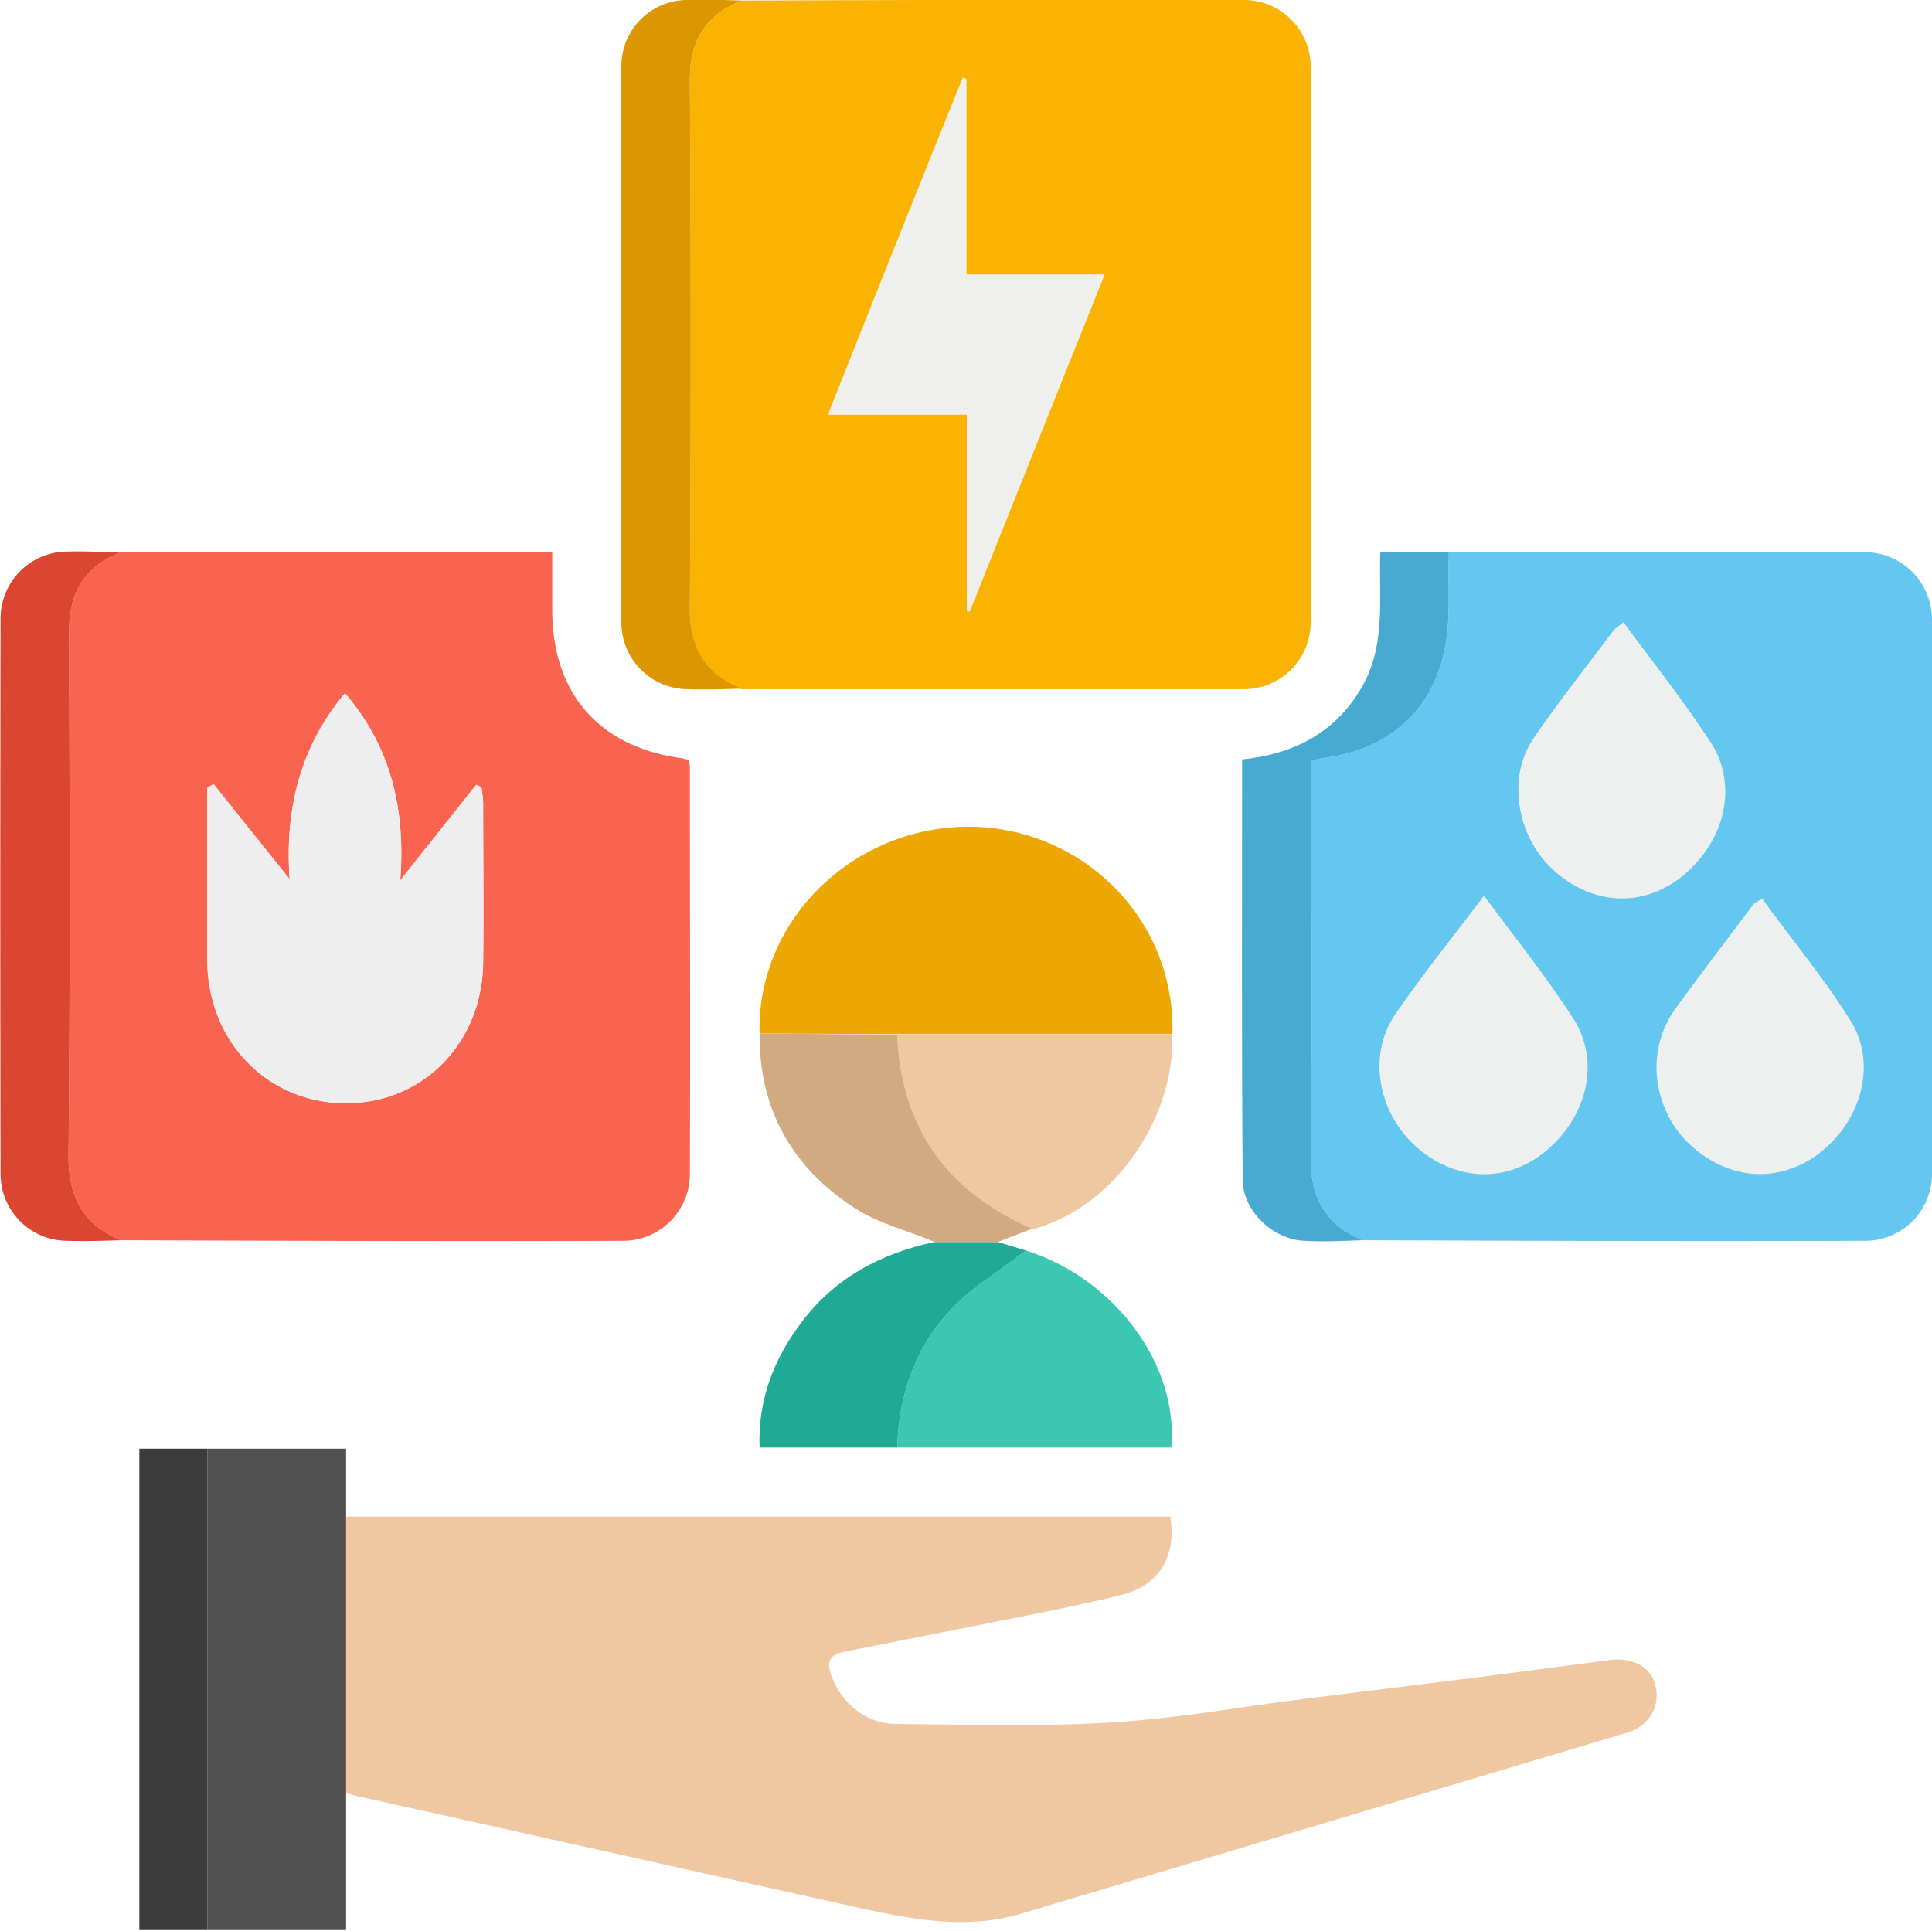 <svg id="Layer_1" data-name="Layer 1" xmlns="http://www.w3.org/2000/svg" width="335.5" height="335.3" viewBox="0 0 335.5 335.3"><defs><style>.cls-1{fill:#f9b300;}.cls-2{fill:#f96450;}.cls-3{fill:#efc7a0;}.cls-4{fill:#64c7ef;}.cls-5{fill:#eca702;}.cls-6{fill:#505050;}.cls-7{fill:#46aad1;}.cls-8{fill:#db4632;}.cls-9{fill:#db9600;}.cls-10{fill:#3cc7b3;}.cls-11{fill:#3c3c3c;}.cls-12{fill:#1faa96;}.cls-13{fill:#d2aa82;}.cls-14{fill:#efefed;}.cls-15{fill:#efeeee;}.cls-16{fill:#eeefef;}</style></defs><path class="cls-1" d="M-11.3-139.2c29.1-.1,58.1-.2,87.2-.1a11.6,11.6,0,0,1,11.6,11.8c.1,32,.1,64.1,0,96.1A11.6,11.6,0,0,1,75.9-19.6H-11.3c-6.4-2.5-9.1-7.2-9-14.2q.3-45.6,0-91.1C-20.4-132-17.7-136.7-11.3-139.2Zm39,13.6-.6-.2C19.3-106.5,11.6-87.2,3.7-67.3H27.8v34.1h.5C36-52.4,43.7-71.7,51.7-91.6h-24Z" transform="translate(140.1 139.3)"/><path class="cls-2" d="M-119.1-43.4h74.9v10c0,14.6,8.2,23.9,22.6,25.8l1.1.3a5.2,5.2,0,0,1,.2,1.1c0,23.6.1,47.1,0,70.7A11.6,11.6,0,0,1-32,76.2c-29,.1-58.1,0-87.1-.1-6.5-2.7-9.1-7.4-9.1-14.6.3-30.2.2-60.5.1-90.7C-128.2-36.2-125.6-40.8-119.1-43.4Zm29.3,56.8L-103-3.1l-1.1.6V27.6C-104,41.7-93.6,52.3-80,52.3s23.7-10.7,23.8-24.5c.1-9.3,0-18.5,0-27.7a24.8,24.8,0,0,0-.3-2.7l-.9-.4L-70.6,13.6c.9-11.7-1.3-22.9-9.6-32.5C-88.4-9.1-90.6,2.1-89.8,13.4Z" transform="translate(140.1 139.3)"/><path class="cls-3" d="M-80,124.1H63.1c1.2,6.8-1.9,12-8.5,13.6-9.3,2.3-18.7,4-28.1,5.9L6.8,147.5c-2.7.5-3.5,1.6-2.5,4.3,1.7,4.7,6,8.2,10.9,8.3,12.3.1,24.5.5,36.7-.2s21.7-2.5,32.5-3.9l32.9-4.1,22.2-2.9c4-.5,7.1,1.2,7.9,4.5s-.9,6.9-4.9,8.1L37.4,193c-9.2,2.8-18.4,1.2-27.6-.8l-88-19.6-1.8-.5Z" transform="translate(140.1 139.3)"/><path class="cls-4" d="M111.5-43.4h72.2a11.7,11.7,0,0,1,11.7,11.8V64.5a11.6,11.6,0,0,1-11.7,11.7c-29.1.1-58.1,0-87.2-.1-6.4-2.7-9.1-7.4-9-14.6.3-21.4.1-42.8.1-64.3V-7.2l1.8-.4c11.2-1.3,19.3-8,21.4-19.1C111.9-32.1,111.3-37.8,111.5-43.4Zm30.3,12.2-1.6,1.3c-4.7,6.3-9.6,12.4-14,18.9S123,5.8,129.8,11.9s16.1,6,22.3.9,9.8-15.5,5-22.9S147.1-24,141.8-31.2ZM117.6,16.3c-5.5,7.3-10.7,13.8-15.4,20.6S99,53.7,105.8,59.8s16.2,6,22.4.9,9.8-15.4,5-22.9S123.2,23.9,117.6,16.3Zm48.3.5c-.9.6-1.3.7-1.5,1-4.5,6-9.2,12.1-13.6,18.2s-4.3,16.7,2.2,23.1,16,7,22.5,2.1,10.5-15.5,5.8-23.1S171.1,24,165.9,16.8Z" transform="translate(140.1 139.3)"/><path class="cls-5" d="M-8.2,40.2C-8.7,20.9,7.4,4.9,27,4.3s37,15,36.5,36H15.7Z" transform="translate(140.1 139.3)"/><path class="cls-6" d="M-80,124.1v71.8h-24.1V112.3H-80Z" transform="translate(140.1 139.3)"/><path class="cls-7" d="M111.5-43.4c-.2,5.6.4,11.3-.7,16.7C108.7-15.6,100.6-8.9,89.4-7.6l-1.8.4v4.4c0,21.5.2,42.9-.1,64.3-.1,7.2,2.6,11.9,9,14.6-3.4.1-6.7.3-10.1.1C81,76,75.7,71,75.7,65.6c-.2-24.2-.1-48.4-.1-73,8.6-.9,15.7-4.3,20.4-11.9s3.3-15.6,3.6-24.1Z" transform="translate(140.1 139.3)"/><path class="cls-8" d="M-119.1-43.4c-6.5,2.6-9.1,7.2-9,14.2.1,30.2.2,60.5-.1,90.7,0,7.2,2.6,11.9,9.1,14.6-3.1.1-6.3.2-9.4.1A11.6,11.6,0,0,1-140,64.6q-.1-48.3,0-96.4a11.6,11.6,0,0,1,11.5-11.7C-125.4-43.6-122.2-43.4-119.1-43.4Z" transform="translate(140.1 139.3)"/><path class="cls-9" d="M-11.3-139.2c-6.4,2.5-9.1,7.2-9,14.2q.3,45.4,0,91.1c-.1,7,2.6,11.7,9,14.2-3.1.1-6.2.2-9.3.1A11.6,11.6,0,0,1-32.2-31.2v-96.5a11.5,11.5,0,0,1,11.6-11.6C-17.5-139.4-14.4-139.3-11.3-139.2Z" transform="translate(140.1 139.3)"/><path class="cls-10" d="M38.1,77.9c15.3,4.8,26.5,19.8,25.2,34.2H15.7c.4-11.9,5-21.7,14.8-28.7Z" transform="translate(140.1 139.3)"/><path class="cls-3" d="M15.7,40.4H63.5c.4,15-10.7,30.4-24.4,33.8C24.4,67.7,16.4,56.6,15.7,40.4Z" transform="translate(140.1 139.3)"/><path class="cls-11" d="M-104.1,112.3v83.6h-11.8V112.3Z" transform="translate(140.1 139.3)"/><path class="cls-12" d="M38.1,77.9l-7.6,5.5c-9.8,7-14.4,16.8-14.8,28.7H-8.2c-.3-8.2,2.4-15.2,7.1-21.5,5.8-7.9,13.9-12.2,23.3-14.2h11Z" transform="translate(140.1 139.3)"/><path class="cls-13" d="M33.2,76.4h-11c-4.7-2-9.8-3.2-13.9-5.9C-2.5,63.5-8.3,53.4-8.2,40.2l23.9.2c.7,16.2,8.7,27.3,23.4,33.7Z" transform="translate(140.1 139.3)"/><path class="cls-14" d="M27.7-125.6v34h24C43.7-71.7,36-52.4,28.3-33.1h-.5V-67.3H3.7c7.9-19.9,15.6-39.2,23.4-58.5Z" transform="translate(140.1 139.3)"/><path class="cls-15" d="M-89.8,13.4c-.8-11.3,1.4-22.5,9.6-32.3,8.3,9.6,10.5,20.8,9.6,32.5L-57.4-3l.9.4A24.8,24.8,0,0,1-56.2.1c0,9.2.1,18.4,0,27.7C-56.3,41.6-66.6,52.3-80,52.3s-24-10.6-24.1-24.7V-2.5l1.1-.6Z" transform="translate(140.1 139.3)"/><path class="cls-16" d="M141.8-31.2c5.3,7.2,10.7,13.9,15.3,21.1s2.4,16.9-5,22.9-16.2,4.7-22.3-.9S121.3-3.9,126.2-11s9.3-12.6,14-18.9Z" transform="translate(140.1 139.3)"/><path class="cls-16" d="M117.6,16.3c5.6,7.6,11,14.3,15.6,21.5s2.4,16.9-5,22.9-16.2,4.7-22.4-.9-8.5-15.7-3.6-22.9S112.1,23.6,117.6,16.3Z" transform="translate(140.1 139.3)"/><path class="cls-16" d="M165.9,16.8c5.2,7.2,10.8,14,15.4,21.3s1.9,17.5-5.8,23.1-16.4,3.9-22.5-2.1-7.4-16-2.2-23.1,9.1-12.2,13.6-18.2C164.6,17.5,165,17.4,165.9,16.8Z" transform="translate(140.1 139.3)"/></svg>